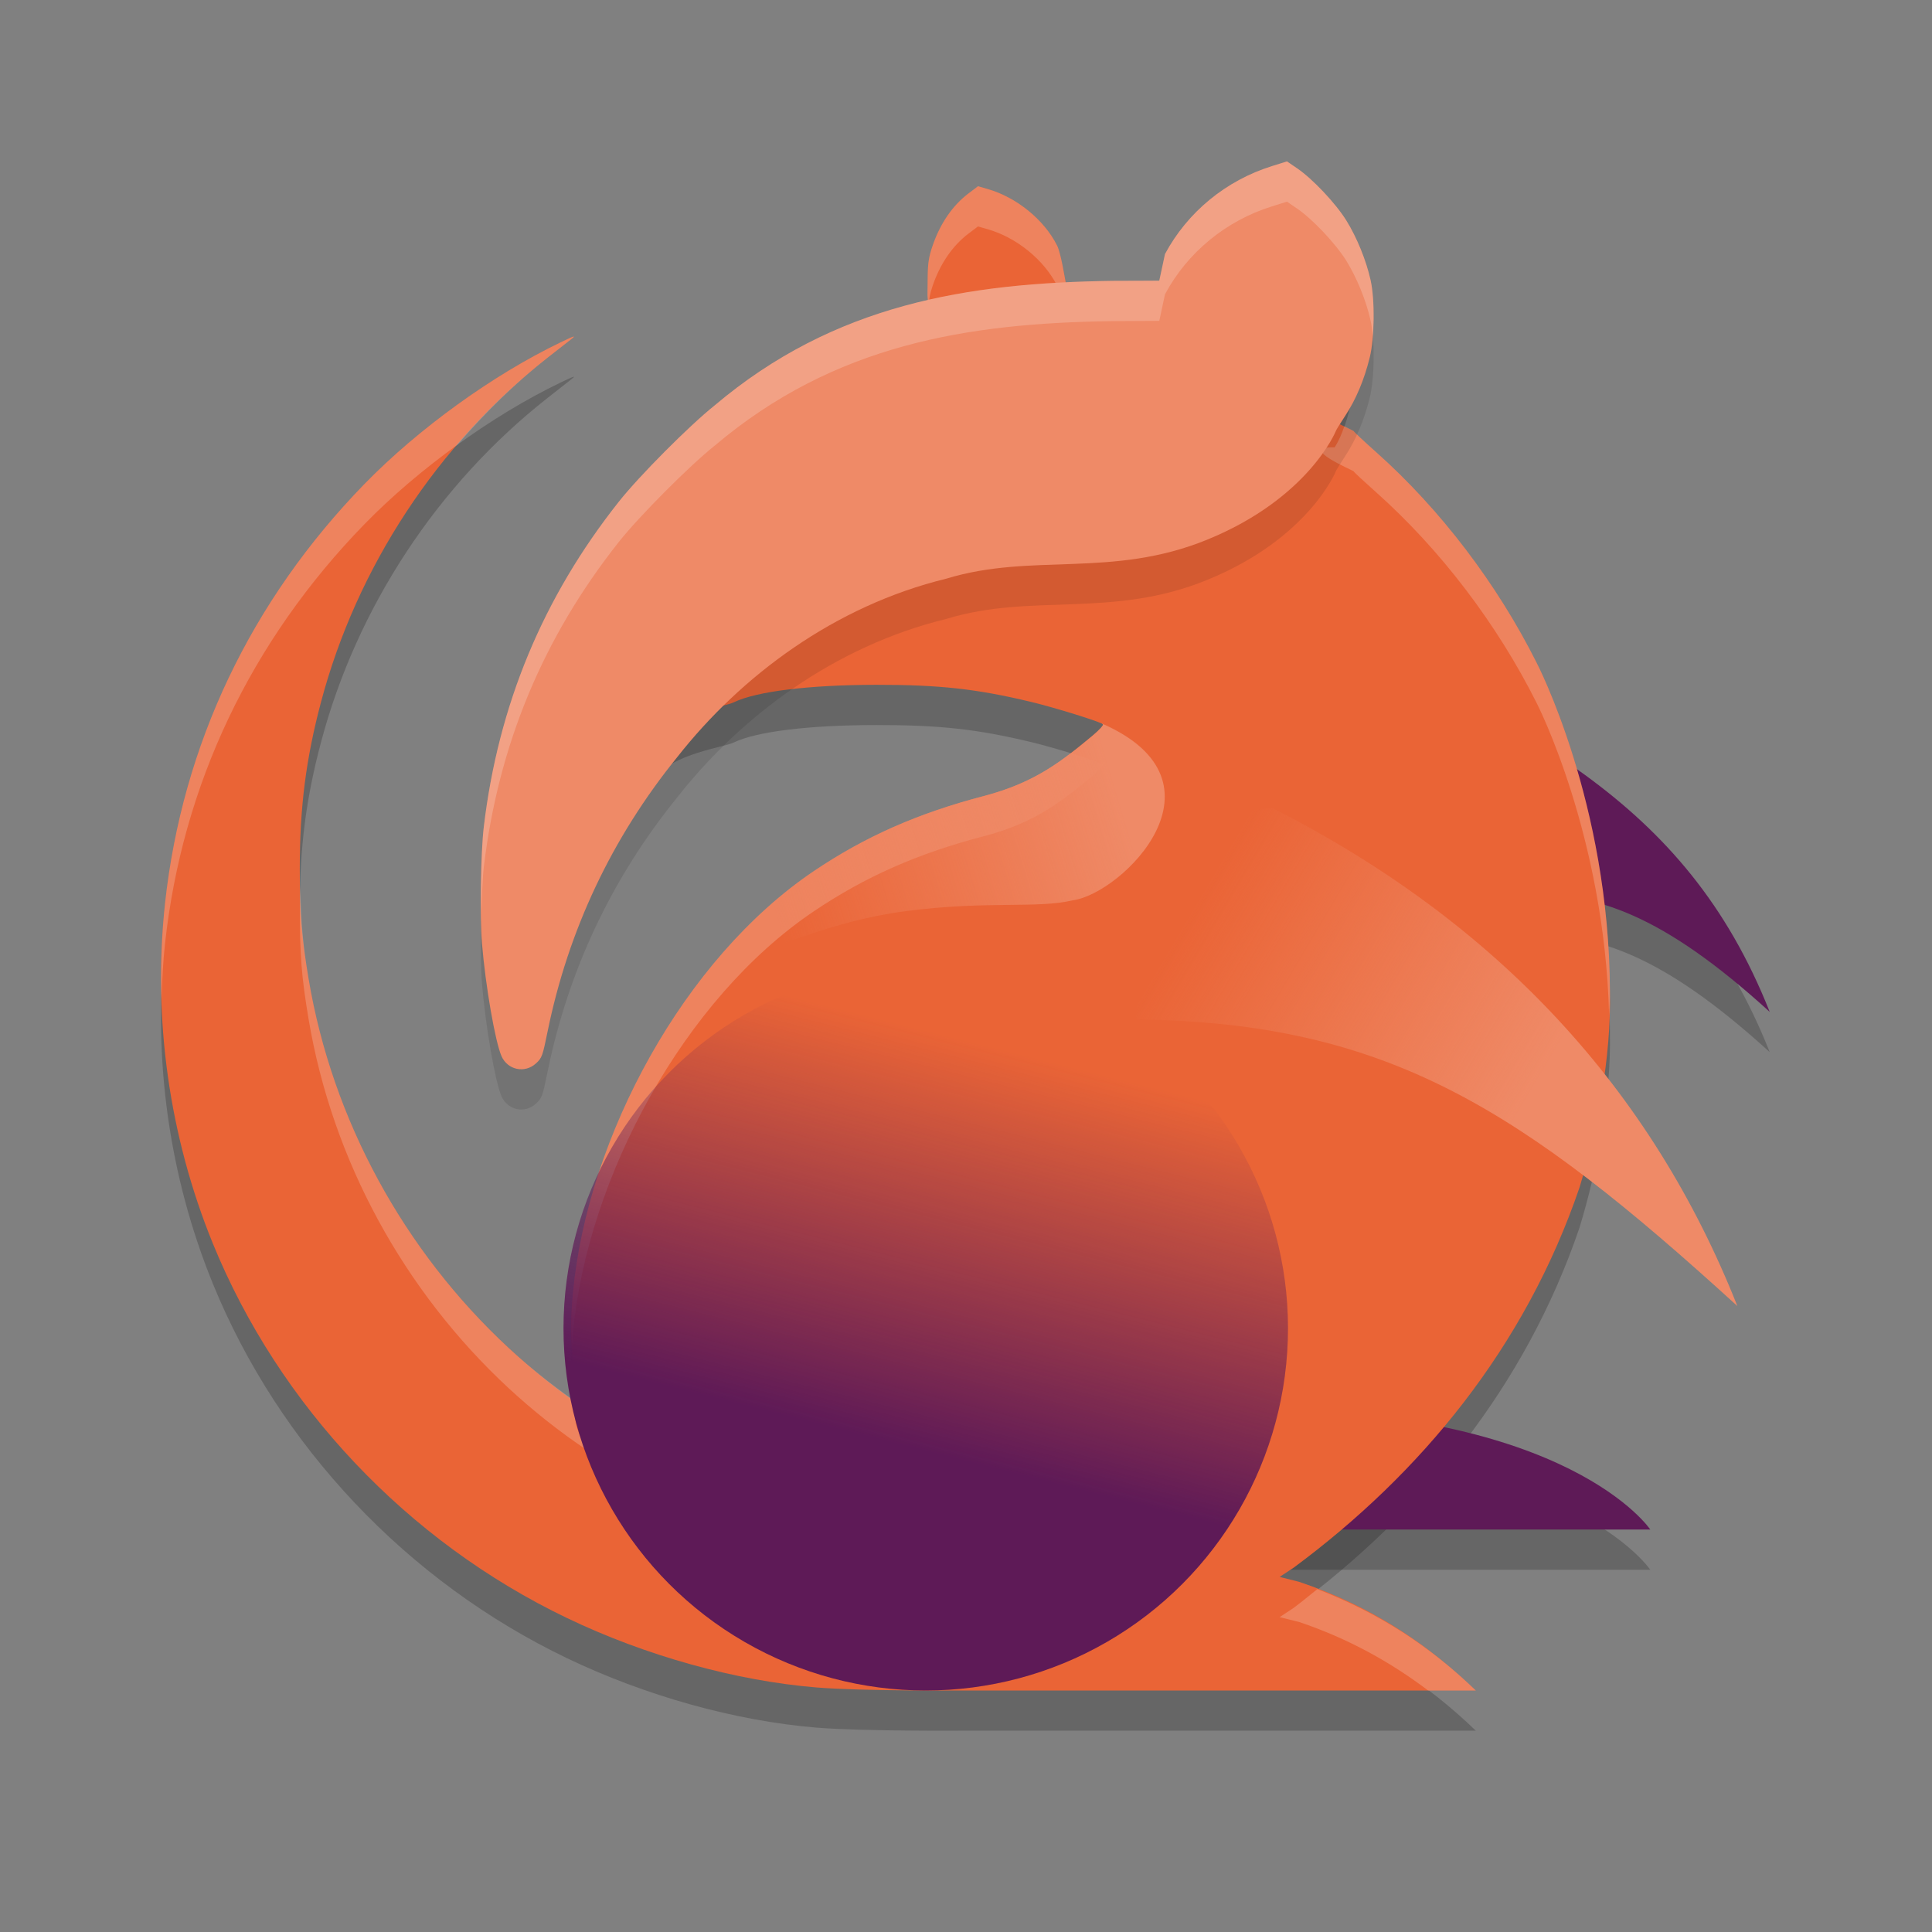 <svg xmlns="http://www.w3.org/2000/svg" xmlns:xlink="http://www.w3.org/1999/xlink" width="24" height="24" version="1">
 <rect width="100%" height="100%" fill="#808080" stroke="none"/>
 <defs>
  <linearGradient id="linearGradient867">
   <stop style="stop-color:#ef8a67" offset="0"/>
   <stop style="stop-color:#ef8a67;stop-opacity:0" offset="1"/>
  </linearGradient>
  <linearGradient id="linearGradient859">
   <stop style="stop-color:#5e1a57" offset="0"/>
   <stop style="stop-color:#5e1a57;stop-opacity:0" offset="1"/>
  </linearGradient>
  <linearGradient id="linearGradient861" x1="21.589" x2="24.06" y1="36.7" y2="26.864" gradientTransform="matrix(0.5,0,0,0.5,0,-0.5)" gradientUnits="userSpaceOnUse" xlink:href="#linearGradient859"/>
  <linearGradient id="linearGradient869" x1="38.323" x2="30.099" y1="27.66" y2="22.787" gradientTransform="matrix(0.5,0,0,0.5,0,-0.5)" gradientUnits="userSpaceOnUse" xlink:href="#linearGradient867"/>
  <linearGradient id="linearGradient891" x1="27.828" x2="19.208" y1="20.905" y2="23.493" gradientTransform="matrix(0.5,0,0,0.5,0,-0.5)" gradientUnits="userSpaceOnUse" xlink:href="#linearGradient867"/>
 </defs>
 <path style="opacity:0.2" d="M 16.085,8.124 C 16.085,8.124 15.556,9.289 15.512,11.958 18.635,11.991 19.307,10.631 21.984,13.07 20.924,10.391 18.897,9.552 16.085,8.124 Z M 15.5,18 V 19.5 H 20.5 C 20.5,19.5 19.5,18 15.5,18 Z"/>
 <path style="opacity:0.2" d="M 10.14,21.461 C 9.137,21.378 8.016,21.066 7.042,20.598 5.06,19.647 3.467,17.962 2.644,15.946 2.102,14.617 1.895,13.147 2.05,11.722 2.265,9.751 3.116,7.961 4.529,6.51 5.197,5.825 6.122,5.156 6.964,4.752 7.137,4.669 7.161,4.662 7.098,4.711 7.055,4.744 6.923,4.848 6.804,4.942 5.439,6.014 4.431,7.545 3.987,9.223 3.801,9.925 3.724,10.524 3.724,11.284 3.724,11.865 3.746,12.14 3.834,12.663 4.129,14.416 5.019,16.039 6.318,17.243 6.624,17.527 6.953,17.788 7.302,18.022 7.429,18.107 7.441,18.108 7.421,18.031 7.302,18.022 7.18,17.852 7.15,17.654 7.081,17.202 7.079,16.96 7.119,16.545 7.303,14.619 8.497,12.408 10.106,11.323 10.745,10.892 11.4,10.603 12.224,10.387 12.851,10.223 13.182,9.964 13.573,9.638 13.655,9.569 13.712,9.507 13.702,9.496 13.67,9.465 13.101,9.288 12.803,9.217 12.136,9.057 11.668,9.006 10.887,9.007 10.05,9.007 9.399,9.087 9.116,9.223 8.983,9.287 8.38,9.356 8.128,9.662 7.303,10.664 6.972,11.623 6.711,12.884 6.648,13.188 6.642,12.933 6.568,13 6.427,13.128 6.591,13.415 6.514,13.242 6.433,13.061 6.448,12.505 6.403,11.972 6.375,11.635 6.305,11.066 6.345,10.743 6.528,9.23 7.31,8.163 8.267,6.973 8.525,6.653 8.963,6.137 9.283,5.886 9.975,5.343 10.774,5.127 11.571,4.829 L 11.522,4.165 11.524,3.943 C 11.526,3.763 11.538,3.688 11.587,3.546 11.682,3.273 11.834,3.052 12.032,2.902 L 12.15,2.813 12.27,2.848 C 12.629,2.951 12.968,3.227 13.13,3.546 13.179,3.642 13.225,3.945 13.233,3.973 13.245,4.021 13.309,4.617 13.386,4.601 13.433,4.592 14.118,4.718 14.441,4.716 L 15,4.498 14.935,3.951 C 15.219,3.43 15.376,3.173 15.957,2.994 V 2.994 L 16.242,3.126 C 16.436,3.255 16.567,3.239 16.701,3.453 16.834,3.663 16.759,3.784 16.816,4.031 16.872,4.276 16.894,4.563 16.833,4.807 16.763,5.084 16.714,5.354 16.579,5.556 16.103,5.546 16.816,5.847 16.816,5.854 16.816,5.861 16.942,5.98 17.097,6.118 17.894,6.828 18.599,7.754 19.089,8.734 19.089,8.734 19.992,10.467 19.999,12.816 20.016,13.641 19.842,14.521 19.622,15.248 18.944,17.24 17.647,18.806 16.072,19.973 L 15.896,20.089 16.138,20.15 C 17.032,20.451 17.73,20.918 18.333,21.499 H 11.968 C 11.968,21.499 10.708,21.508 10.14,21.461 Z"/>
 <path style="fill:#5e1a57" d="M 15.5,17.5 C 19.5,17.5 20.5,19 20.5,19 H 15.5 Z"/>
 <path style="fill:#5e1a57" d="M 16.085,7.624 C 18.897,9.052 20.923,9.891 21.984,12.57 19.307,10.131 18.635,11.491 15.511,11.458 15.556,8.788 16.085,7.624 16.085,7.624 Z"/>
 <path style="fill:#ea6436" d="M 10.14,20.962 C 9.137,20.879 8.016,20.567 7.042,20.099 5.06,19.148 3.467,17.462 2.644,15.447 2.102,14.118 1.895,12.648 2.05,11.222 2.265,9.252 3.116,7.462 4.529,6.011 5.197,5.326 6.122,4.657 6.964,4.253 7.137,4.17 7.161,4.162 7.098,4.212 7.055,4.245 6.923,4.349 6.804,4.442 5.439,5.514 4.431,7.046 3.987,8.724 3.801,9.425 3.724,10.025 3.724,10.785 3.724,11.366 3.746,11.64 3.834,12.164 4.129,13.916 5.019,15.54 6.318,16.744 6.624,17.028 6.953,17.289 7.302,17.522 7.429,17.607 7.441,17.608 7.421,17.532 7.302,17.522 7.18,17.353 7.15,17.154 7.081,16.703 7.079,16.46 7.119,16.046 7.303,14.12 8.497,11.909 10.106,10.824 10.745,10.393 11.4,10.104 12.224,9.888 12.851,9.724 13.182,9.464 13.573,9.139 13.655,9.07 13.712,9.007 13.702,8.997 13.67,8.966 13.101,8.789 12.803,8.718 12.136,8.558 11.668,8.506 10.887,8.507 10.05,8.508 9.399,8.588 9.116,8.724 8.983,8.788 8.38,8.857 8.128,9.163 7.303,10.164 6.972,11.123 6.711,12.384 6.648,12.688 6.667,12.953 6.593,13.02 6.452,13.148 6.591,12.915 6.514,12.742 6.433,12.562 6.448,12.006 6.403,11.472 6.375,11.136 6.305,10.567 6.345,10.243 6.528,8.73 7.31,7.664 8.267,6.474 8.525,6.153 8.963,5.638 9.283,5.387 9.975,4.844 10.774,4.627 11.571,4.33 L 11.522,3.666 11.524,3.444 C 11.526,3.264 11.538,3.189 11.587,3.047 11.682,2.773 11.834,2.552 12.032,2.402 L 12.15,2.314 12.27,2.348 C 12.629,2.452 12.968,2.727 13.13,3.047 13.179,3.143 13.225,3.445 13.233,3.474 13.245,3.521 13.309,4.117 13.386,4.102 13.433,4.093 14.118,4.219 14.441,4.217 L 15,3.999 14.935,3.452 C 15.219,2.931 15.376,2.673 15.957,2.494 V 2.494 L 16.242,2.627 C 16.436,2.756 16.567,2.74 16.701,2.954 16.834,3.164 16.759,3.285 16.816,3.532 16.872,3.777 16.894,4.063 16.833,4.307 16.763,4.585 16.714,4.855 16.579,5.057 16.103,5.047 16.816,5.348 16.816,5.355 16.816,5.362 16.942,5.481 17.097,5.619 17.894,6.328 18.599,7.255 19.089,8.234 19.089,8.234 19.992,9.967 19.999,12.317 20.016,13.142 19.842,14.022 19.622,14.749 18.944,16.741 17.647,18.306 16.072,19.473 L 15.896,19.589 16.138,19.65 C 17.032,19.951 17.73,20.418 18.333,21 H 11.968 C 11.968,21 10.708,21.009 10.14,20.962 Z"/>
 <path style="opacity:0.2;fill:#ffffff" d="M 12.149,2.313 12.032,2.402 C 11.834,2.552 11.681,2.774 11.587,3.047 11.538,3.189 11.526,3.264 11.524,3.443 L 11.521,3.666 11.532,3.816 C 11.539,3.723 11.552,3.646 11.587,3.546 11.681,3.273 11.834,3.051 12.032,2.901 L 12.149,2.813 12.271,2.848 C 12.629,2.951 12.968,3.227 13.13,3.546 13.179,3.642 13.225,3.945 13.232,3.974 13.245,4.021 13.308,4.617 13.386,4.602 13.432,4.592 14.118,4.718 14.44,4.717 L 15,4.498 14.943,4.021 14.44,4.217 C 14.118,4.218 13.432,4.092 13.386,4.102 13.308,4.117 13.245,3.521 13.232,3.474 13.225,3.445 13.179,3.143 13.13,3.047 12.968,2.728 12.629,2.452 12.271,2.349 Z M 15.957,2.494 C 15.376,2.673 15.219,2.931 14.935,3.452 L 14.984,3.865 C 15.238,3.407 15.412,3.161 15.957,2.993 L 16.241,3.126 C 16.436,3.255 16.566,3.239 16.701,3.453 16.834,3.663 16.76,3.784 16.816,4.031 16.831,4.097 16.835,4.169 16.844,4.239 16.886,4.011 16.867,3.755 16.816,3.532 16.76,3.285 16.834,3.164 16.701,2.954 16.566,2.74 16.436,2.756 16.241,2.627 Z M 7.119,4.183 C 7.099,4.189 7.05,4.211 6.964,4.253 6.123,4.657 5.197,5.326 4.529,6.011 3.116,7.462 2.264,9.252 2.05,11.223 2.007,11.617 1.995,12.014 2.007,12.411 2.013,12.181 2.025,11.951 2.05,11.722 2.264,9.751 3.116,7.961 4.529,6.51 4.864,6.166 5.264,5.827 5.685,5.523 6.024,5.129 6.395,4.763 6.804,4.442 6.923,4.349 7.055,4.245 7.098,4.212 7.129,4.187 7.139,4.177 7.119,4.183 Z M 11.534,4.343 C 10.75,4.633 9.965,4.852 9.283,5.387 8.963,5.638 8.525,6.153 8.267,6.474 7.31,7.663 6.528,8.731 6.345,10.243 6.328,10.382 6.333,10.566 6.344,10.757 6.344,10.753 6.344,10.746 6.345,10.742 6.528,9.23 7.31,8.163 8.267,6.974 8.525,6.653 8.963,6.137 9.283,5.886 9.975,5.343 10.774,5.127 11.57,4.829 Z M 16.7,5.295 C 16.668,5.389 16.631,5.479 16.579,5.557 16.103,5.546 16.815,5.847 16.815,5.854 16.815,5.862 16.943,5.98 17.098,6.118 17.894,6.828 18.599,7.754 19.089,8.733 19.089,8.733 19.932,10.371 19.989,12.614 19.992,12.515 20.001,12.415 19.999,12.316 19.992,9.967 19.089,8.234 19.089,8.234 18.599,7.255 17.894,6.329 17.098,5.619 16.943,5.481 16.815,5.362 16.815,5.354 16.815,5.353 16.74,5.314 16.7,5.295 Z M 13.302,9.356 C 13.009,9.58 12.703,9.762 12.224,9.888 11.399,10.103 10.745,10.392 10.106,10.823 8.497,11.908 7.302,14.12 7.118,16.046 7.093,16.31 7.094,16.519 7.109,16.742 7.114,16.676 7.111,16.62 7.118,16.545 7.302,14.619 8.497,12.408 10.106,11.323 10.745,10.892 11.399,10.602 12.224,10.387 12.85,10.223 13.181,9.963 13.572,9.638 13.655,9.569 13.712,9.507 13.701,9.496 13.684,9.479 13.508,9.419 13.302,9.356 Z M 3.731,11.02 C 3.729,11.108 3.725,11.192 3.725,11.284 3.724,11.866 3.746,12.14 3.834,12.663 4.129,14.416 5.019,16.039 6.317,17.243 6.624,17.527 6.953,17.788 7.302,18.021 7.429,18.107 7.441,18.108 7.421,18.031 7.302,18.022 7.181,17.852 7.15,17.653 7.135,17.55 7.133,17.48 7.124,17.394 6.842,17.193 6.57,16.979 6.317,16.744 5.019,15.54 4.129,13.916 3.834,12.163 3.76,11.726 3.738,11.433 3.731,11.02 Z M 16.364,19.741 C 16.267,19.818 16.171,19.899 16.071,19.973 L 15.896,20.089 16.139,20.149 C 16.757,20.358 17.277,20.65 17.741,21 H 18.333 C 17.784,20.47 17.147,20.042 16.364,19.741 Z"/>
 <path style="opacity:0.1" d="M 8.413,9.905 C 7.601,10.907 7.059,12.054 6.802,13.315 6.74,13.619 6.732,13.641 6.659,13.709 6.521,13.837 6.306,13.792 6.23,13.619 6.151,13.439 6.031,12.748 5.987,12.215 5.959,11.878 5.971,11.094 6.01,10.77 6.19,9.257 6.746,7.921 7.688,6.731 7.942,6.411 8.563,5.787 8.878,5.536 10.366,4.277 12.015,4.014 13.823,3.989 L 14.401,3.986 14.472,3.655 C 14.752,3.134 15.229,2.742 15.802,2.563 L 15.987,2.505 16.109,2.588 C 16.301,2.717 16.591,3.024 16.724,3.238 16.855,3.448 16.97,3.731 17.026,3.978 17.081,4.223 17.076,4.698 17.015,4.942 16.947,5.219 16.844,5.462 16.711,5.665 16.647,5.762 16.594,5.848 16.594,5.855 16.594,5.855 16.258,6.689 14.996,7.204 13.814,7.687 12.819,7.363 11.757,7.688 10.368,8.026 9.206,8.896 8.413,9.905 Z"/>
 <path style="fill:#ef8a67" d="M 8.413,9.405 C 7.601,10.407 7.059,11.555 6.802,12.816 6.74,13.12 6.732,13.142 6.659,13.209 6.521,13.337 6.306,13.293 6.23,13.12 6.151,12.939 6.031,12.249 5.987,11.715 5.959,11.378 5.971,10.594 6.01,10.27 6.19,8.757 6.746,7.421 7.688,6.232 7.942,5.911 8.563,5.287 8.878,5.036 10.366,3.778 12.015,3.514 13.823,3.489 L 14.401,3.487 14.472,3.156 C 14.752,2.634 15.229,2.242 15.802,2.063 L 15.987,2.005 16.109,2.088 C 16.301,2.217 16.591,2.524 16.724,2.738 16.855,2.948 16.97,3.231 17.026,3.478 17.081,3.723 17.076,4.198 17.015,4.442 16.947,4.719 16.844,4.962 16.711,5.165 16.647,5.262 16.594,5.348 16.594,5.355 16.594,5.355 16.258,6.189 14.996,6.704 13.814,7.187 12.819,6.863 11.757,7.188 10.368,7.526 9.206,8.396 8.413,9.405 Z"/>
 <circle style="fill:url(#linearGradient861)" cx="11.5" cy="16.5" r="4.5"/>
 <path style="fill:url(#linearGradient869)" d="M 15.807,10.038 C 18.619,11.467 20.521,13.545 21.582,16.224 18.905,13.784 17.241,12.698 14.118,12.665 14.162,9.996 15.807,10.038 15.807,10.038 Z"/>
 <path style="fill:url(#linearGradient891)" d="M 13.693,8.99 C 13.694,8.99 13.69,8.993 13.69,8.993 13.691,8.994 13.701,8.997 13.701,8.997 13.712,9.008 13.655,9.07 13.572,9.139 13.181,9.464 12.85,9.724 12.224,9.888 11.399,10.103 10.745,10.392 10.106,10.823 9.631,11.144 9.198,11.57 8.811,12.051 9.586,11.797 10.317,11.44 11.254,11.318 12.275,11.186 12.878,11.29 13.327,11.184 13.944,11.099 15.342,9.715 13.693,8.99 Z"/>
 <path style="opacity:0.2;fill:#ffffff" d="M 15.987,2.005 15.802,2.063 C 15.229,2.242 14.752,2.634 14.472,3.155 L 14.401,3.486 13.823,3.489 C 12.015,3.514 10.367,3.777 8.878,5.036 8.563,5.287 7.942,5.911 7.688,6.231 6.745,7.421 6.19,8.758 6.01,10.271 5.981,10.514 5.974,10.974 5.98,11.352 5.987,11.129 5.994,10.901 6.01,10.77 6.19,9.257 6.745,7.921 7.688,6.731 7.942,6.411 8.563,5.787 8.878,5.536 10.367,4.277 12.015,4.014 13.823,3.989 L 14.401,3.986 14.472,3.655 C 14.752,3.134 15.229,2.742 15.802,2.563 L 15.987,2.505 16.109,2.588 C 16.301,2.717 16.591,3.025 16.724,3.238 16.854,3.449 16.97,3.73 17.025,3.978 17.038,4.032 17.046,4.101 17.053,4.174 17.072,3.934 17.064,3.651 17.025,3.479 16.97,3.231 16.854,2.949 16.724,2.738 16.591,2.525 16.301,2.217 16.109,2.088 Z"/>
</svg>
